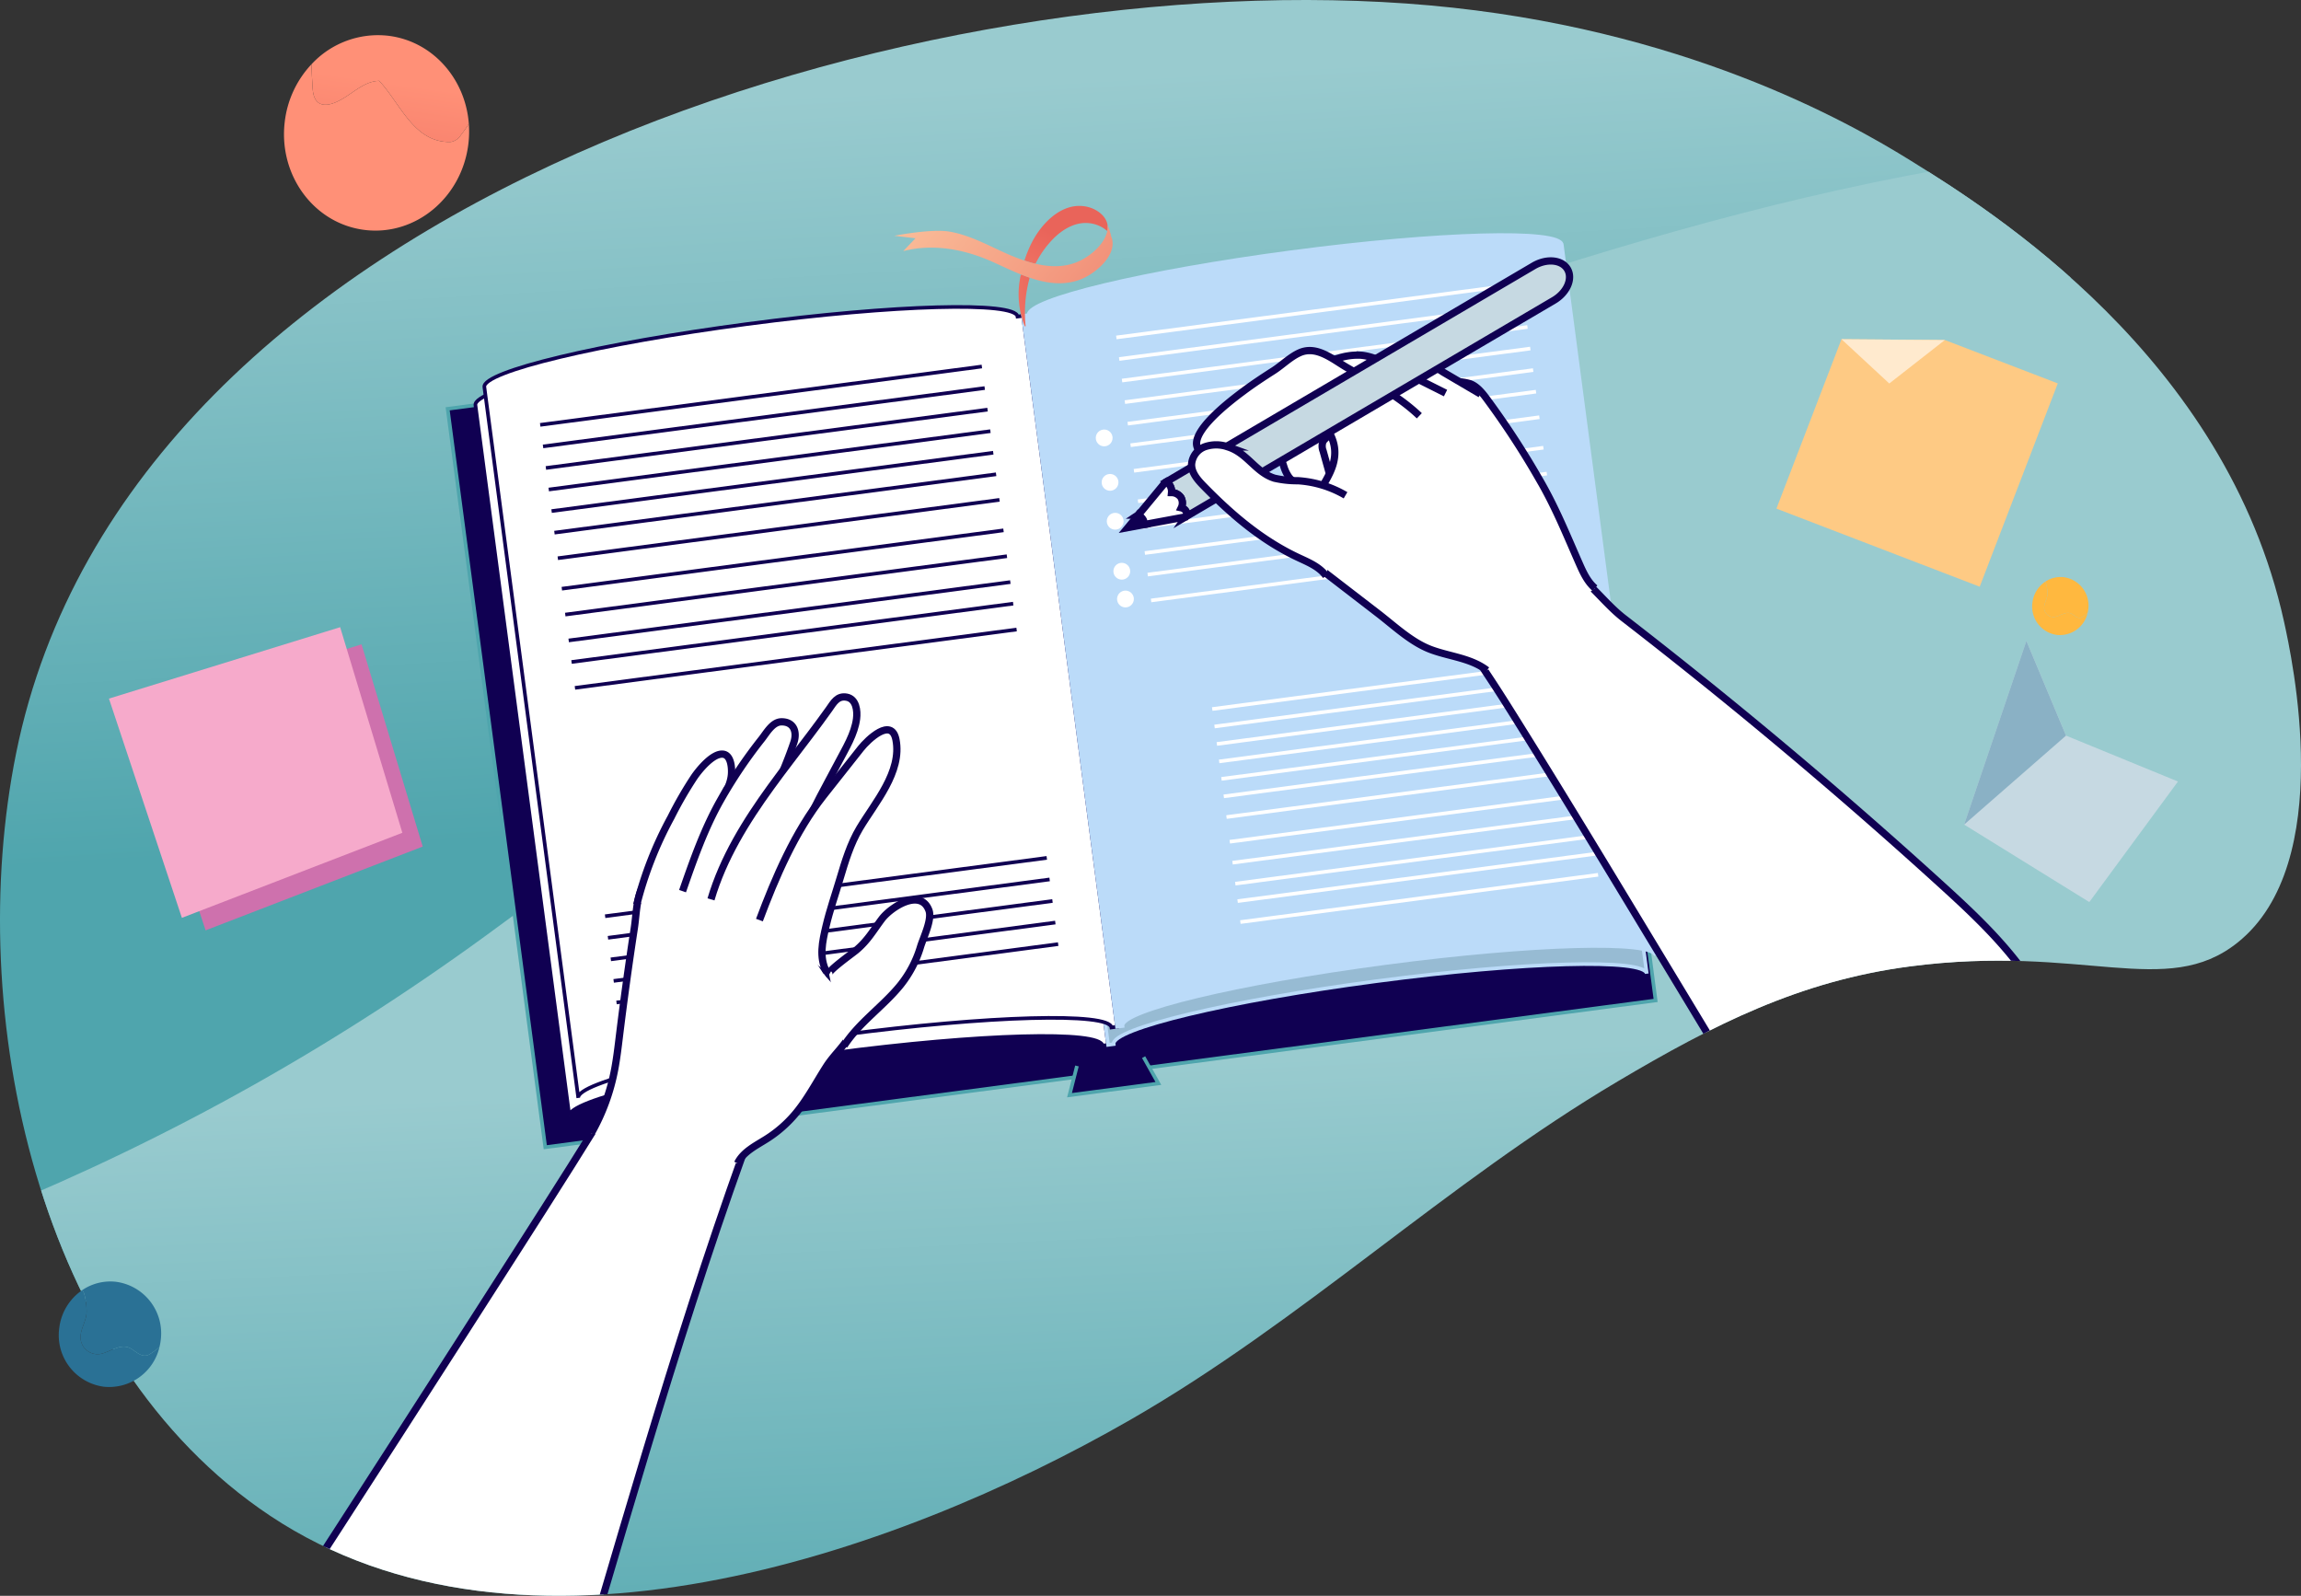 <svg xmlns="http://www.w3.org/2000/svg" xmlns:xlink="http://www.w3.org/1999/xlink" width="632.751" height="438.822" viewBox="0 0 632.751 438.822"><rect x="0" y="0" width="632.751" height="438.822" fill="#333333" stroke="none"/><defs><style>.a,.i,.j,.m{fill:none;}.b{clip-path:url(#a);}.c{fill:url(#b);}.d{fill:url(#c);}.e,.k,.l{fill:#fff;}.e,.j,.l,.m,.n,.o{stroke:#100052;}.e,.f,.g,.h,.i,.j,.l,.m,.n,.o,.q{stroke-miterlimit:10;}.f,.n{fill:#100052;}.f{stroke:#4fa5ad;}.g{fill:#97bbd3;}.g,.h{stroke:#bbdbf9;}.h{fill:#bbdbf9;}.i{stroke:#fff;}.l,.m,.n,.o{stroke-width:2px;}.o,.w{fill:#c6d9e2;}.p{fill:#ce71ad;}.q{fill:#f6aacb;stroke:#f6aacb;}.r{fill:#feca84;}.s{fill:#ffeace;}.t{fill:url(#d);}.u{fill:url(#e);}.v{fill:url(#f);}.x{fill:#8ab1c5;}.y{fill:url(#g);}.z{fill:url(#h);}.aa{fill:url(#i);}.ab{fill:url(#j);}.ac{fill:url(#k);}.ad{fill:url(#l);}</style><clipPath id="a"><path class="a" d="M-7589.184,2843.061c-19.644,15.679-42.425.317-90.066,6.546-30.374,3.971-54.126,16.068-80.377,31.62-46.987,27.837-86.733,65.889-134.015,93.049-65.494,37.624-167.349,72.482-236.558,26.411-64.328-42.823-84.272-138.585-69.836-209.811,31.1-153.437,251.077-217.863,388.664-205.533,69.286,6.209,114.769,31.774,132.414,42.761,21.9,13.637,86.53,53.879,102.537,126.661C-7574.3,2764.387-7561.808,2821.211-7589.184,2843.061Z" transform="translate(8204.493 -2583.864)"/></clipPath><linearGradient id="b" x1="0.505" y1="0.609" x2="0.458" y2="0.216" gradientUnits="objectBoundingBox"><stop offset="0" stop-color="#4fa5ad"/><stop offset="1" stop-color="#99cbcf"/></linearGradient><linearGradient id="c" x1="0.555" y1="1.01" x2="0.51" y2="0.594" xlink:href="#b"/><linearGradient id="d" x1="-6.972" y1="1.256" x2="2.105" y2="-0.672" gradientUnits="objectBoundingBox"><stop offset="0" stop-color="#ff9077"/><stop offset="1" stop-color="#e9645a"/></linearGradient><linearGradient id="e" x1="-1.201" y1="2.007" x2="-0.007" y2="0.28" xlink:href="#d"/><linearGradient id="f" x1="-0.479" y1="0.479" x2="2.006" y2="1.045" gradientUnits="objectBoundingBox"><stop offset="0" stop-color="#fdcda4"/><stop offset="1" stop-color="#e9645a"/></linearGradient><linearGradient id="g" x1="-0.201" y1="-2.245" x2="-0.413" y2="-1.586" gradientUnits="objectBoundingBox"><stop offset="0" stop-color="#faebd8"/><stop offset="1" stop-color="#ffb83f"/></linearGradient><linearGradient id="h" x1="-0.083" y1="-1.476" x2="-0.212" y2="-0.98" xlink:href="#g"/><linearGradient id="i" x1="1.363" y1="1.967" x2="1.151" y2="2.626" gradientUnits="objectBoundingBox"><stop offset="0" stop-color="#2a7195"/><stop offset="1" stop-color="#060c39"/></linearGradient><linearGradient id="j" x1="1.169" y1="1.747" x2="1.039" y2="2.243" xlink:href="#i"/><linearGradient id="k" x1="0.208" y1="0.374" x2="-0.183" y2="2.264" xlink:href="#d"/><linearGradient id="l" x1="0.105" y1="0.909" x2="-0.038" y2="1.68" xlink:href="#d"/></defs><g transform="translate(8204.493 -2583.864)"><g transform="translate(-8204.493 2583.864)"><g class="b"><g transform="translate(-229.502 -80.522)"><path class="c" d="M-8511.888,2468.664l-13.654,494.965c23.46,1.018,47.037,2.195,71.12-2.464,109.24-20.041,204.947-56.924,294.045-122.807,87.383-63.461,158.605-138.071,260.8-171.481,48.2-15.962,93.857-29.523,145.141-37.989,82.919-12.725,162.487-17.853,242.741-13.471l3.284-119.07Z" transform="translate(8530.639 -2468.664)"/><path class="d" d="M-7759.806,2641.633c-51.283,8.466-96.943,22.028-145.141,37.989-102.2,33.41-173.422,108.021-260.8,171.481-89.1,65.883-184.8,102.766-294.045,122.807-24.082,4.659-47.66,3.481-71.119,2.463l-1.918,69.494,1003.482,27.682,12.287-445.388C-7597.318,2623.78-7676.887,2628.908-7759.806,2641.633Z" transform="translate(8532.833 -2516.213)"/><path class="e" d="M-7840.22,2773.569" transform="translate(8324.342 -2560.447)"/><g transform="translate(352.605 145.155)"><rect class="f" width="308.106" height="204.891" transform="matrix(0.991, -0.131, 0.131, 0.991, 0, 47.787)"/><g transform="translate(7.629 4.985)"><path class="e" d="M-7869.309,2714.2l25.827,195.49-1.527.2c-.557-4.217-33.83-3.3-74.317,2.05s-72.857,13.1-72.3,17.321l-25.827-195.49c-.557-4.217,31.813-11.973,72.3-17.321s73.761-6.266,74.317-2.049Z" transform="translate(8017.46 -2691.979)"/><path class="g" d="M-7657.361,2686.112l25.827,195.49c-.557-4.217-33.83-3.3-74.317,2.049s-72.857,13.1-72.3,17.321l-1.527.2-25.827-195.49,1.527-.2c-.557-4.217,31.812-11.972,72.3-17.322S-7657.918,2681.9-7657.361,2686.112Z" transform="translate(7953.658 -2683.464)"/></g><g transform="translate(10.079)"><path class="e" d="M-7865.8,2707.068l25.828,195.489-1.527.2c-.558-4.217-33.83-3.3-74.318,2.049s-72.857,13.1-72.3,17.321l-25.826-195.49c-.557-4.217,31.812-11.972,72.3-17.322s73.76-6.266,74.317-2.049Z" transform="translate(8013.956 -2684.847)"/><path class="h" d="M-7653.857,2678.98l25.827,195.49c-.557-4.217-33.83-3.3-74.317,2.049s-72.857,13.1-72.3,17.321l-1.527.2L-7802,2698.552l1.527-.2c-.557-4.217,31.812-11.972,72.3-17.322S-7654.415,2674.763-7653.857,2678.98Z" transform="translate(7950.153 -2676.331)"/></g><path class="f" d="M-7789.54,3004.374" transform="translate(7956.48 -2775.079)"/><path class="f" d="M-7781.681,3002.177l-2.046,8.04,24.436-3.229-4.063-7.232" transform="translate(7954.73 -2773.689)"/><g transform="translate(183.877 13.427)"><line class="i" y1="14.729" x2="111.49" transform="translate(4.845 36.674)"/><line class="i" y1="14.729" x2="111.49" transform="translate(6.892 52.169)"/><line class="i" y1="14.729" x2="111.49" transform="translate(7.832 59.283)"/><line class="i" y1="14.729" x2="111.49" transform="translate(8.615 65.211)"/><line class="i" y1="14.729" x2="111.49" transform="translate(9.555 72.325)"/><line class="i" y1="14.729" x2="111.49" transform="translate(3.916 29.641)"/><line class="i" y1="14.729" x2="111.49" transform="translate(3.133 23.713)"/><line class="i" y1="14.729" x2="111.49" transform="translate(2.349 17.785)"/><line class="i" y1="14.729" x2="111.49" transform="translate(1.567 11.857)"/><line class="i" y1="14.729" x2="111.49" transform="translate(0.783 5.928)"/><line class="i" y1="14.729" x2="111.49"/><line class="i" y1="14.729" x2="111.49" transform="translate(5.952 45.055)"/></g><g transform="translate(210.247 117.342)"><line class="i" y1="12.996" x2="98.373" transform="translate(3.924 29.704)"/><line class="i" y1="12.996" x2="98.373" transform="translate(5.582 42.255)"/><line class="i" y1="12.996" x2="98.373" transform="translate(6.344 48.017)"/><line class="i" y1="12.996" x2="98.373" transform="translate(6.978 52.819)"/><line class="i" y1="12.996" x2="98.373" transform="translate(7.739 58.581)"/><line class="i" y1="12.996" x2="98.373" transform="translate(3.172 24.009)"/><line class="i" y1="12.996" x2="98.373" transform="translate(2.538 19.207)"/><line class="i" y1="12.996" x2="98.373" transform="translate(1.903 14.405)"/><line class="i" y1="12.996" x2="98.373" transform="translate(1.269 9.603)"/><line class="i" y1="12.996" x2="98.373" transform="translate(0.634 4.802)"/><line class="i" y1="12.996" x2="98.373"/><line class="i" y1="12.996" x2="98.373" transform="translate(4.821 36.493)"/></g><g transform="translate(25.445 36.149)"><line class="j" y1="16.046" x2="121.453" transform="translate(4.845 36.674)"/><line class="j" y1="16.046" x2="121.453" transform="translate(6.892 52.169)"/><line class="j" y1="16.046" x2="121.453" transform="translate(7.832 59.283)"/><line class="j" y1="16.046" x2="121.453" transform="translate(8.615 65.211)"/><line class="j" y1="16.046" x2="121.453" transform="translate(9.555 72.325)"/><line class="j" y1="16.046" x2="121.453" transform="translate(3.916 29.641)"/><line class="j" y1="16.046" x2="121.453" transform="translate(3.133 23.713)"/><line class="j" y1="16.046" x2="121.453" transform="translate(2.349 17.785)"/><line class="j" y1="16.046" x2="121.453" transform="translate(1.566 11.857)"/><line class="j" y1="16.046" x2="121.453" transform="translate(0.783 5.928)"/><line class="j" y1="16.046" x2="121.453"/><line class="j" y1="16.046" x2="121.453" transform="translate(5.952 45.055)"/></g><g transform="translate(43.297 171.271)"><line class="j" y1="16.046" x2="121.453" transform="translate(3.133 23.713)"/><line class="j" y1="16.046" x2="121.453" transform="translate(2.349 17.785)"/><line class="j" y1="16.046" x2="121.453" transform="translate(1.566 11.857)"/><line class="j" y1="16.046" x2="121.453" transform="translate(0.783 5.928)"/><line class="j" y1="16.046" x2="121.453"/></g><circle class="k" cx="2.311" cy="2.311" r="2.311" transform="translate(179.839 65.698)"/><circle class="k" cx="2.311" cy="2.311" r="2.311" transform="translate(178.224 53.48)"/><circle class="k" cx="2.311" cy="2.311" r="2.311" transform="translate(181.251 76.389)"/><circle class="k" cx="2.311" cy="2.311" r="2.311" transform="translate(183.067 90.135)"/><circle class="k" cx="2.311" cy="2.311" r="2.311" transform="translate(184.076 97.771)"/></g><path class="l" d="M-7465.193,2935.655a55.839,55.839,0,0,0-8.825-18.461c-6.528-9.028-14.745-16.68-22.991-24.172q-28.176-25.6-57.682-49.673-14.511-11.843-29.33-23.3c-7.344-5.676-13.109-16.162-23.5-16.18-8.076-.013-16.6,6.685-18.487,14.548-1.847,7.69,3.036,14.9,4.638,17.3,3.115,4.674,6.087,9.444,9.061,14.208,13.445,21.547,26.55,43.309,39.69,65.042q14.09,23.3,28.14,46.631c7.49,12.428,12.9,26.933,26.543,33.926a37.3,37.3,0,0,0,32.759.352c11.991-5.841,17-14.813,19.87-27.354C-7462.718,2957.232-7462.4,2946.138-7465.193,2935.655Z" transform="translate(8259.981 -2569.567)"/><g transform="translate(539.666 152.275)"><path class="k" d="M-7697.767,2746.369c-2.042,4.538-1.833,10.157-.233,14.723a5.151,5.151,0,0,0,.992,1.873,4,4,0,0,0,1.831.942c3.778,1.138,7.939,1.94,11.573-.215a6.187,6.187,0,0,0,1.708-1.433,8.257,8.257,0,0,0,1.282-2.531,17.2,17.2,0,0,0,.145-10.207,19.141,19.141,0,0,0-2.752-5.49,13.491,13.491,0,0,0-4.852-4.5c-1.522-.739-4.509-1.472-5.883.2-.586.712-1.148,2.133-1.7,2.979A27.7,27.7,0,0,0-7697.767,2746.369Z" transform="translate(7742.241 -2702.229)"/><path class="m" d="M-7678,2750.424a33.168,33.168,0,0,0-5.393,4.153,3.4,3.4,0,0,0-.741.9,3.618,3.618,0,0,0,.068,2.564l3.284,11.823" transform="translate(7737.753 -2705.755)"/><path class="l" d="M-7611.679,2790.8c-2.107-1.8-3.289-4.419-4.4-6.952-3.513-7.976-6.571-15.566-10.989-23.1a226.775,226.775,0,0,0-14.679-22.42c-1.106-1.46-2.521-3.129-4.3-3.763a14.22,14.22,0,0,0-8.341.138l-16.555,4.485-8.446,2.288c-2.29.621-6.234.934-8.092,2.348,2.828,3.823,5.163,7.337,3.919,12.412-.976,3.984-3.847,7.228-5.326,11.054-1.168,3.02-1.465,6.39-3.134,9.167-.409.682-.014,3.849.4,4.8a8.468,8.468,0,0,0,2.827,3.045l17.556,13.524c4.438,3.419,9.014,7.782,14.282,9.8,5.155,1.974,11.055,2.314,15.569,5.762" transform="translate(7740.117 -2700.809)"/><path class="l" d="M-7633.663,2735.077l-10.268-6.033a17.431,17.431,0,0,0-6.639-2.747c-2.8-.32-5.556.729-8.18,1.757-.863.338-2.132.417-1.781,1.737a3.128,3.128,0,0,0,1.075,1.441" transform="translate(7730.603 -2698.474)"/><path class="l" d="M-7650.36,2734l-14.915-7.474c-2.706-1.357-5.5-2.739-8.524-2.95a17.389,17.389,0,0,0-5.9.8c-2.8.788-6.59,2-3.006,4.875,4.909,3.943,10.955,6.139,16.882,8.267l-.322-.442" transform="translate(7737.702 -2697.665)"/><path class="m" d="M-7693.244,2738.533c-2.824,1.731-5.013,4.306-7.151,6.837a9.366,9.366,0,0,0-2.019,3.176,9.035,9.035,0,0,0,.425,5.077q.729,2.507,1.574,4.977a10.12,10.12,0,0,0,1.473,3.067c1.27,1.607,3.326,2.33,5.271,2.975" transform="translate(7743.259 -2702.175)"/><path class="l" d="M-7696.1,2744.584c-2.779-3.436-7.067-6.487-11.324-5.3-2.3.642-4.09,2.4-5.957,3.895-3.82,3.052-7.938,5.943-12.728,7.188a8.175,8.175,0,0,1-5.274,0c-8.235-3.58,7.384-15.1,10.66-17.536,2.62-1.947,5.348-3.745,8.1-5.5,2.405-1.536,4.616-3.8,7.215-4.954,4.72-2.1,9.207,1.893,13.045,4.1,6.862,3.941,14.1,7.733,19.871,13.238" transform="translate(7752.628 -2697.133)"/><path class="n" d="M-7756.221,2789.17l-.236-.821a3.99,3.99,0,0,0-.317-.858c-.2-.359-.756-1.183-1.374-.656a9.626,9.626,0,0,0-1.019,1.222l-1.588,1.919,4.567-.846-1.8-2.5c.143.242.458.365.653.576a1.889,1.889,0,0,1,.629,1.1" transform="translate(7760.755 -2716.653)"/><path class="l" d="M-7756.824,2786.507l.053.023-.05.06-.041-.056c-.013.016-.036-.007-.02-.022A.059.059,0,0,1-7756.824,2786.507Z" transform="translate(7759.591 -2716.615)"/><path class="o" d="M-7639.072,2697.365l-101.269,59.538h0a1.6,1.6,0,0,0,.169-1.476,2.024,2.024,0,0,0-1.353-1.021,3.046,3.046,0,0,0-.1-2.849,3.2,3.2,0,0,0-2.573-1.334,3.2,3.2,0,0,0-.705-2.325,5.469,5.469,0,0,0-.7-.664l100.96-59.355c3.607-2.12,7.78-1.72,9.321.9S-7635.466,2695.245-7639.072,2697.365Z" transform="translate(7756.195 -2686.518)"/><path class="l" d="M-7743.69,2783.051h0q-5.254.976-10.506,1.948a2.832,2.832,0,0,1-.549.1c-.272-.022-.155.022-.248-.2a9.907,9.907,0,0,0-.3-.989,2.664,2.664,0,0,0-.283-.435,2.922,2.922,0,0,0-.955-.8,1.566,1.566,0,0,0-.189-.1l7.46-9.016.308-.183a5.454,5.454,0,0,1,.7.664,3.2,3.2,0,0,1,.705,2.325,3.2,3.2,0,0,1,2.574,1.334,3.046,3.046,0,0,1,.1,2.849,2.023,2.023,0,0,1,1.353,1.021A1.594,1.594,0,0,1-7743.69,2783.051Z" transform="translate(7759.541 -2712.665)"/><path class="m" d="M-7745.683,2773.321l-.169-.139" transform="translate(7756.269 -2712.605)"/><path class="m" d="M-7738.167,2787.215h0a1.876,1.876,0,0,1-.2.277" transform="translate(7754.018 -2716.83)"/><path class="l" d="M-7693.372,2772.737a29.69,29.69,0,0,0-13.034-4,28.22,28.22,0,0,1-6.492-.689c-5.186-1.592-7.452-6.919-12.8-8.611a9.563,9.563,0,0,0-6.348-.044,5.6,5.6,0,0,0-3.663,4.88c-.019,2.271,1.626,4.177,3.209,5.8,7.8,8.012,16.15,15.146,26.333,19.883,2.729,1.27,5.672,2.5,7.421,4.952" transform="translate(7753.215 -2708.296)"/></g><g transform="translate(306.053 272.165)"><path class="l" d="M-8018.675,3188.894c16.651-55.173,32-111.142,51.469-165.417,3.519-9.81,7.479-20.631-2.249-28.527-11.591-9.407-23.5-3.143-30.223,7.985-9.689,16.039-19.773,31.832-29.869,47.618q-32.553,50.9-65.428,101.6Z" transform="translate(8094.975 -2897.872)"/><g transform="translate(86.04)"><path class="l" d="M-7971.882,2997.506a56.965,56.965,0,0,0,6.467-17.733c.549-2.94.9-5.914,1.262-8.884q1.828-14.941,4.11-29.821c.618-4.03.539-9.08,2.928-12.447a11.833,11.833,0,0,1,7.836-5.352c4.3-.837,8.715-.528,13.063-.451,6.346.112,12.95.418,18.952,2.68,2.545.959,4.919,1.855,5.895,4.417,1.252,3.288.677,7.188.494,10.6-.314,5.89,1.287,9.963,5.223,14.3,1.373,1.514,2.926,2.866,4.211,4.456a9.609,9.609,0,0,1,2.384,5.534,10.617,10.617,0,0,1-1.149,4.667c-1.724,3.815-4.754,6.144-6.991,9.626-2.859,4.45-5.29,9.2-8.742,13.247a34.288,34.288,0,0,1-7.639,6.641c-3.007,1.915-6.514,3.565-8.077,6.77" transform="translate(7971.882 -2877.503)"/><path class="l" d="M-7953.983,2921.962a102.357,102.357,0,0,1,9.435-24.078,105.7,105.7,0,0,1,6.414-11.111c1.368-1.979,5.176-6.648,7.981-6.2,2.176.352,2.355,4.022,2.2,5.678-.323,3.532-2.876,6.965-3.891,10.345-1.652,5.5-2.667,11.282-3.974,16.872" transform="translate(7966.494 -2864.814)"/><path class="l" d="M-7935.968,2914.394c2.967-8.533,5.981-17.14,10.445-25.02a131.289,131.289,0,0,1,11.319-16.808c1.35-1.7,2.953-4.69,5.407-4.729,3.47-.055,4.386,2.864,3.438,5.664-2.8,8.265-6.721,16.028-9.624,24.272-2.065,5.868-4.546,13.539-1.01,19.345" transform="translate(7961.071 -2860.988)"/><path class="l" d="M-7924.781,2913.712c3.34-11.344,9.628-21.473,16.522-30.976,3.469-4.782,7.1-9.439,10.663-14.153,1.773-2.349,3.529-4.71,5.235-7.107,1.268-1.782,2.3-3.833,4.878-3.37,2.644.475,3.014,3.74,2.731,5.948-.536,4.191-3,8.125-4.92,11.812-2.236,4.284-4.6,8.5-6.751,12.828-4.723,9.513-8.378,19.513-12.024,29.489-.075.2-.134.47.035.606s.425-.239.209-.263" transform="translate(7957.704 -2858.039)"/><path class="l" d="M-7878.331,2958.412c-.983-.574,6.249-5.684,7.443-6.686,3.182-2.671,4.622-5.343,7.019-8.537,2.5-3.332,10.7-8.585,12.981-2.405.914,2.483-1.493,7.389-2.283,9.89a31.152,31.152,0,0,1-5.651,10.771c-4.777,5.836-11.227,10.135-15.382,16.511" transform="translate(7943.749 -2882.085)"/><path class="l" d="M-7905.722,2923.3c4.358-11.66,9.788-24.3,17.563-34.136q5.15-6.515,10.3-13.033c2-2.529,8.469-8.681,9.685-2.432,1.722,8.86-5.8,17.34-9.967,24.323-2.565,4.3-4.025,9.162-5.454,13.966-1.286,4.324-2.789,8.59-3.817,12.987-1,4.264-1.969,8.486.115,12.561" transform="translate(7951.966 -2861.935)"/></g></g><g transform="translate(260.097 253.616)"><path class="p" d="M-8072.4,2892.965l-16.822-55.611-62.61,19.338L-8132.1,2916Z" transform="translate(8158.046 -2833.263)"/><path class="q" d="M-8081.288,2887.112l-16.822-55.611-62.612,19.338,19.732,59.308Z" transform="translate(8160.722 -2831.502)"/></g><g transform="translate(718 173.802)"><path class="r" d="M-7428.25,2729.467l-21.468,55.9-55.9-21.468,17.89-46.584,28.423.224Z" transform="translate(7505.619 -2717.316)"/><path class="s" d="M-7451.6,2717.54l-15.28,11.95-13.143-12.175Z" transform="translate(7497.914 -2717.316)"/></g><g transform="translate(475.449 137.143)"><g transform="translate(34.16)"><path class="t" d="M-7800.828,2692.7l-2.151-.8a.132.132,0,0,0-.176.091,23.737,23.737,0,0,0-.5,7.484,23.712,23.712,0,0,0,1.572,6.574.131.131,0,0,0,.253-.061,35.99,35.99,0,0,1-.178-4.477,36.118,36.118,0,0,1,1.262-8.658A.129.129,0,0,0-7800.828,2692.7Z" transform="translate(7803.756 -2673.005)"/><path class="u" d="M-7778.655,2671.687c-.009.03-.012.06-.02.09a9.039,9.039,0,0,0-5.677-2.212c-3.536-.116-6.751,1.9-9.164,4.316a26.71,26.71,0,0,0-4.9,6.892c-1.028-.236-2.043-.532-3.046-.87a33.012,33.012,0,0,1,1.9-4.707c2.775-5.6,8.694-11.787,15.614-10.02,2.4.609,4.924,2.419,5.331,4.9A4.462,4.462,0,0,1-7778.655,2671.687Z" transform="translate(7803.065 -2664.868)"/></g><path class="v" d="M-7801.677,2687.422c-4.617,1.666-9.264.954-13.75-.57-.809-.275-1.611-.576-2.406-.893-2.723-1.087-5.369-2.38-7.9-3.511-7.662-3.422-16.25-5.026-24.458-2.908l3.364-3.524-5.8-.691s10.191-2.03,15.274-1.127c5.031.893,9.566,3.248,14.158,5.378a60.921,60.921,0,0,0,6.332,2.569c1,.338,2.018.633,3.045.87,4.166.985,8.448,1.059,12.363-.895,3.089-1.542,6.607-4.569,7.378-8.1.007-.029.011-.06.02-.09a4.462,4.462,0,0,0,.035-1.614c.066.147.079.258.148.406a16.4,16.4,0,0,1,.876,2.817.025.025,0,0,0,0,.018,3.886,3.886,0,0,1,.278.853C-7791.748,2681.187-7797.771,2686.012-7801.677,2687.422Z" transform="translate(7852.627 -2667.11)"/></g><g transform="translate(769.621 256.763)"><path class="w" d="M-7431.767,2886.515l17.118-50.51,10.9,26.042,30.78,12.623-24.381,33.149Z" transform="translate(7431.767 -2836.005)"/><path class="x" d="M-7403.754,2862.046l-10.9-26.041-17.118,50.51h0Z" transform="translate(7431.767 -2836.005)"/></g><g transform="translate(788.336 239.193)"><path class="y" d="M-7399.713,2812.81a10.243,10.243,0,0,1,.34,2.547c.03,1.257-.7,2.279-.88,3.475a2.581,2.581,0,0,0,3.082,2.981c1.475-.361,2.985-1.613,4.431-.833.908.5,1.813,1.613,2.977.856a10.53,10.53,0,0,0,1.42-1.055,8.177,8.177,0,0,0,.184-1.01,7.865,7.865,0,0,0-6.732-8.851,7.553,7.553,0,0,0-5.137,1.255A1.694,1.694,0,0,1-7399.713,2812.81Z" transform="translate(7403.576 -2810.868)"/><path class="z" d="M-7391.18,2822.4c-1.163.756-2.069-.354-2.977-.856-1.446-.781-2.956.471-4.432.833a2.581,2.581,0,0,1-3.082-2.981c.18-1.2.91-2.219.88-3.475a10.223,10.223,0,0,0-.34-2.547,1.687,1.687,0,0,0-.315-.635,8.086,8.086,0,0,0-3.488,5.766,7.867,7.867,0,0,0,6.733,8.851,7.827,7.827,0,0,0,8.441-6.01A10.535,10.535,0,0,1-7391.18,2822.4Z" transform="translate(7404.992 -2811.431)"/></g></g></g></g><g transform="translate(-8188.315 2936.249)"><path class="aa" d="M-8171.757,3091.538a18.589,18.589,0,0,1,.619,4.628c.053,2.284-1.274,4.143-1.6,6.316a4.691,4.691,0,0,0,5.6,5.418c2.682-.656,5.425-2.932,8.053-1.513,1.648.912,3.294,2.93,5.41,1.556a19.133,19.133,0,0,0,2.581-1.918,15,15,0,0,0,.334-1.836,14.294,14.294,0,0,0-12.235-16.085,13.729,13.729,0,0,0-9.336,2.281A3.051,3.051,0,0,1-8171.757,3091.538Z" transform="translate(8178.774 -3088.007)"/><path class="ab" d="M-8156.247,3108.967c-2.116,1.374-3.762-.644-5.41-1.556-2.628-1.42-5.372.856-8.053,1.513a4.69,4.69,0,0,1-5.6-5.418c.324-2.173,1.651-4.032,1.6-6.316a18.59,18.59,0,0,0-.62-4.628,3.043,3.043,0,0,0-.572-1.153,14.687,14.687,0,0,0-6.338,10.478,14.294,14.294,0,0,0,12.235,16.086,14.224,14.224,0,0,0,15.34-10.923A19.107,19.107,0,0,1-8156.247,3108.967Z" transform="translate(8181.348 -3089.031)"/></g><g transform="translate(-8126.396 2593.523)"><path class="ac" d="M-8077.355,2616.789c5.172-.953,8.792-6.452,14.034-6.524,5.879,6.282,9.484,17,19.622,16.815a4.14,4.14,0,0,0,2.846-1.928,35.014,35.014,0,0,0,2.174-3.079c-.926-12.426-10.006-22.766-22.19-24.219a24.914,24.914,0,0,0-21.076,7.843c.031,1.727.115,3.453.239,5.166C-8081.629,2613.139-8081.605,2617.328-8077.355,2616.789Z" transform="translate(8089.507 -2597.683)"/><path class="ad" d="M-8044.11,2628.6a4.14,4.14,0,0,1-2.846,1.928c-10.138.187-13.743-10.534-19.622-16.815-5.241.073-8.862,5.571-14.034,6.524-4.25.54-4.274-3.649-4.351-5.926-.125-1.712-.208-3.438-.239-5.166a27.777,27.777,0,0,0-7.358,15.854c-1.758,14.75,8.121,28.054,22.066,29.717s26.676-8.947,28.435-23.7a28.556,28.556,0,0,0,.124-5.5A34.981,34.981,0,0,1-8044.11,2628.6Z" transform="translate(8092.763 -2601.134)"/></g></g></svg>
